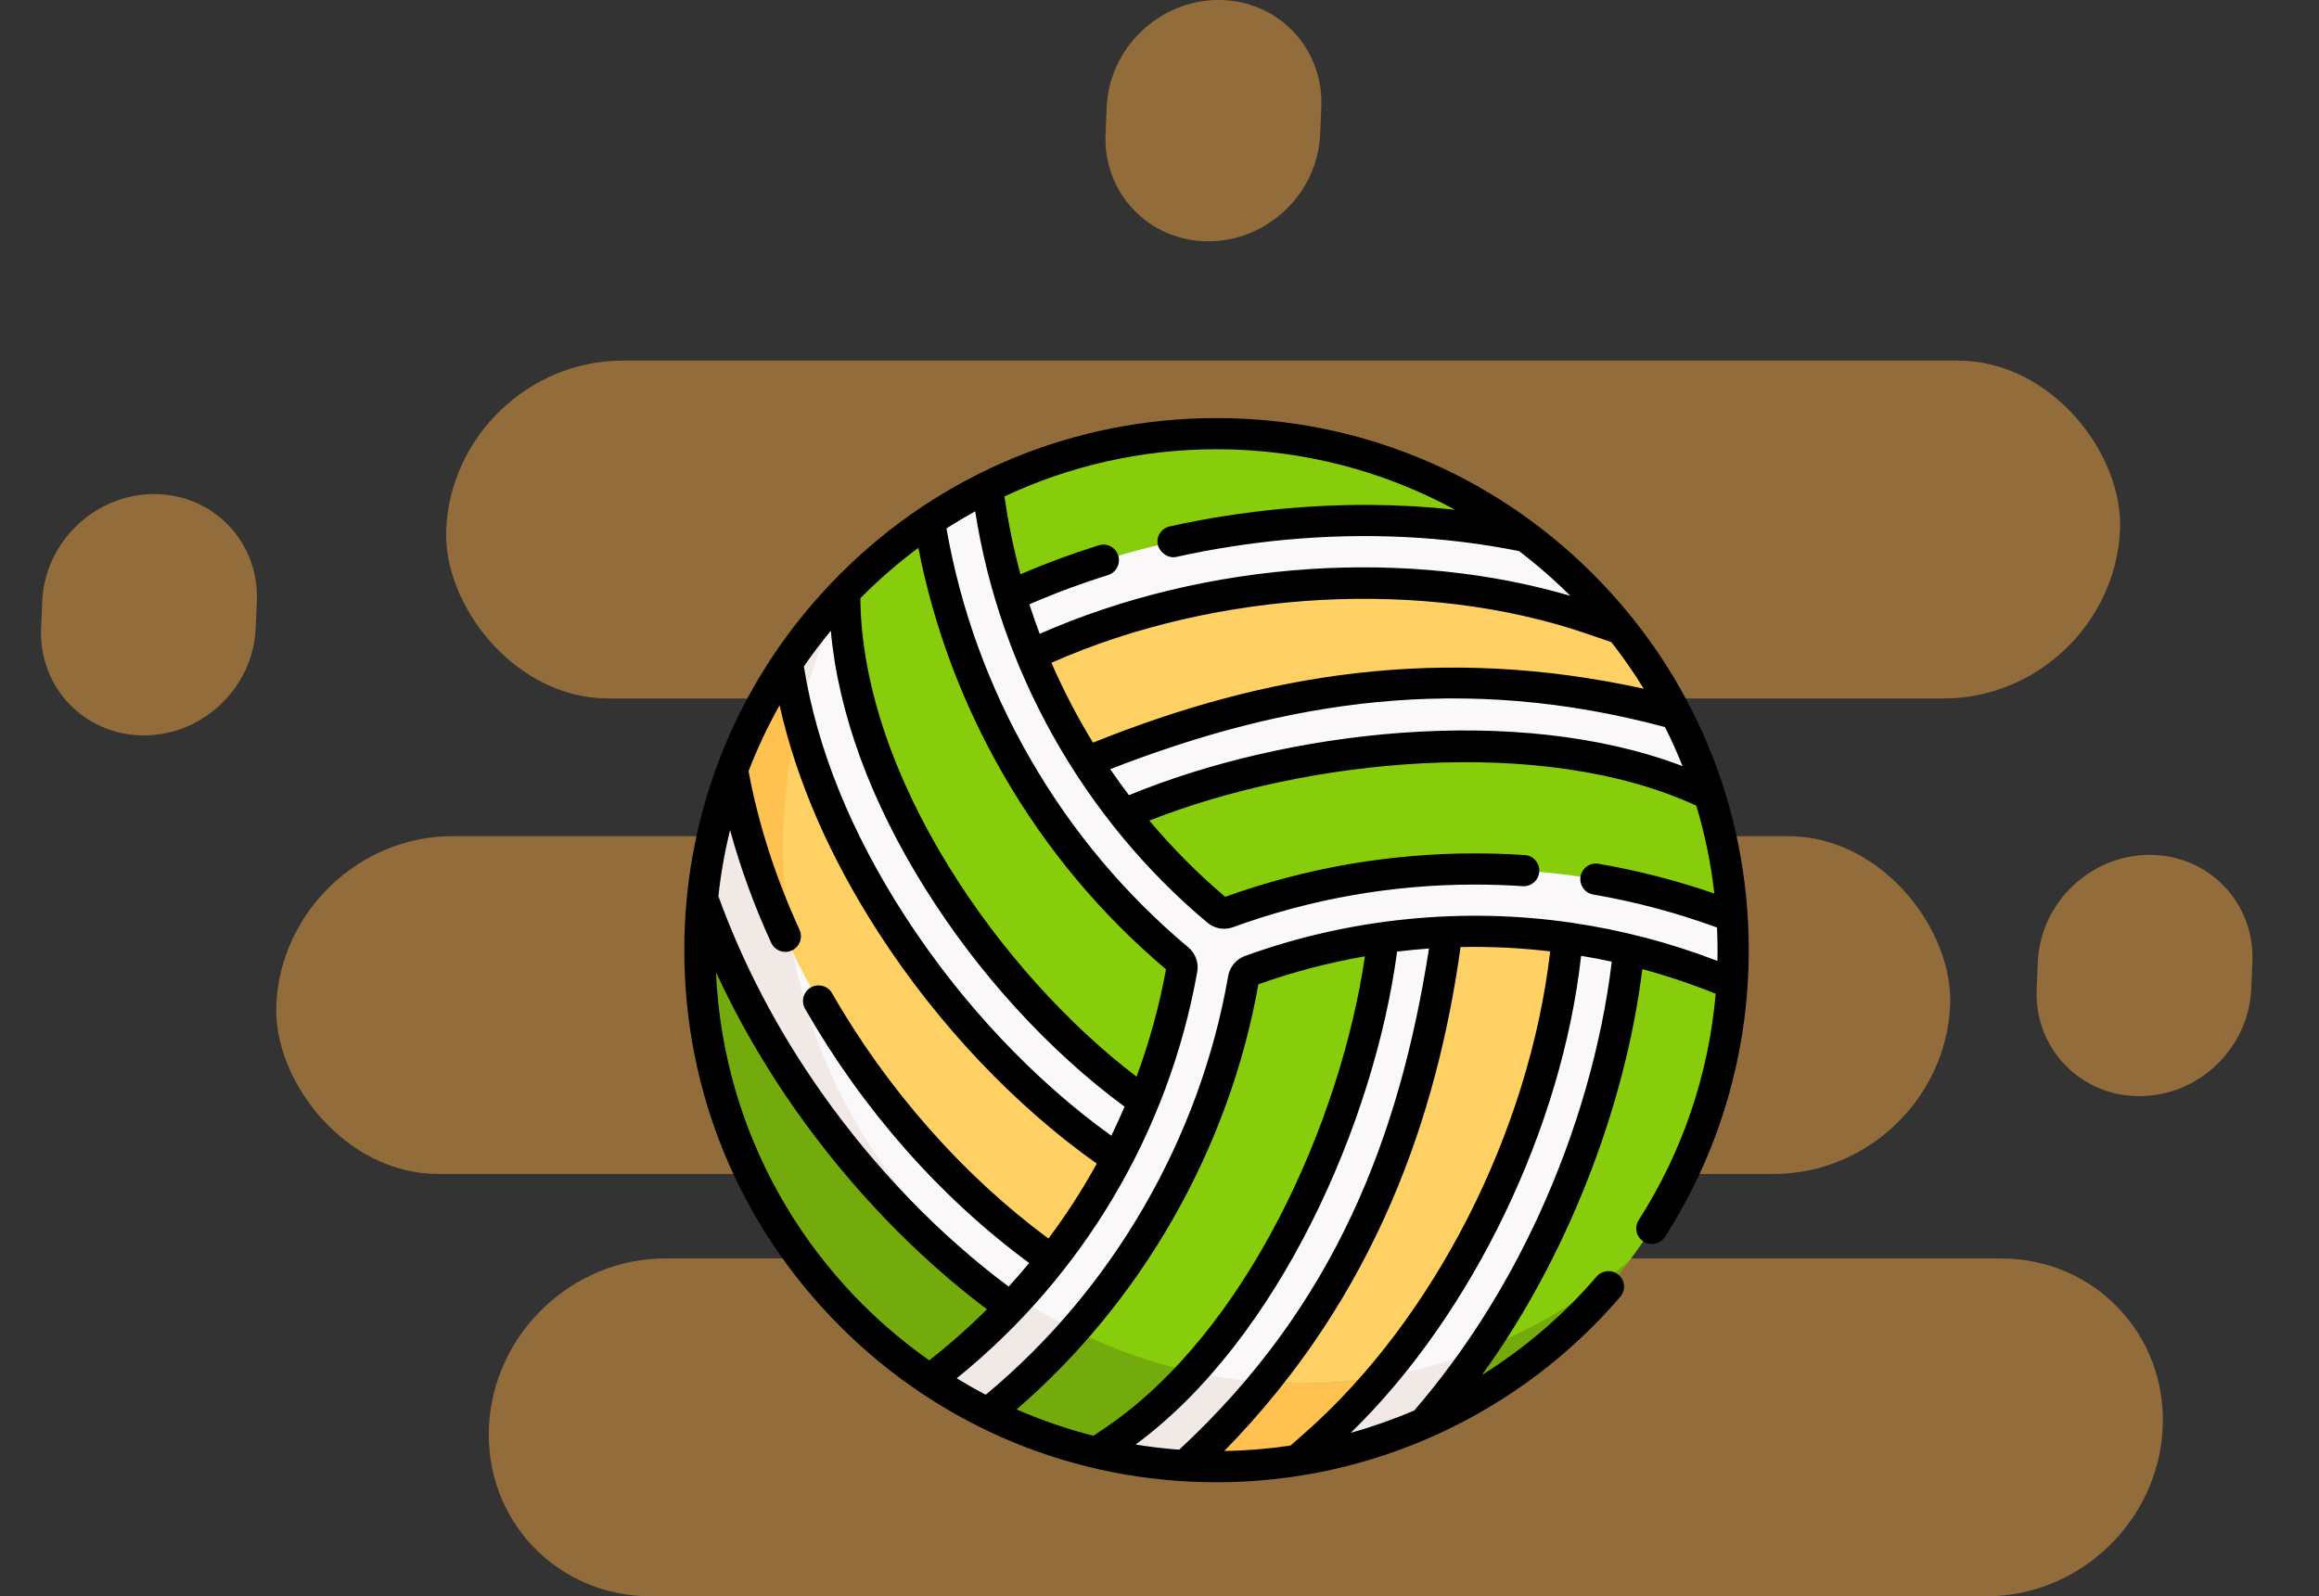 <svg width="61" height="42" viewBox="0 0 61 42" fill="none" xmlns="http://www.w3.org/2000/svg">
<rect x="0" y="0" width="61" height="42" fill="#333333" stroke="none"/>
<path d="M12.861 37.555C12.965 35.101 15.041 33.111 17.498 33.111H52.63C55.086 33.111 56.993 35.101 56.889 37.555C56.785 40.01 54.709 42 52.252 42H17.12C14.663 42 12.756 40.01 12.861 37.555Z" fill="#F3A945" fill-opacity="0.5"/>
<path d="M53.603 25.312C53.669 23.755 54.986 22.492 56.545 22.492C58.104 22.492 59.314 23.755 59.248 25.312L59.217 26.021C59.151 27.579 57.834 28.841 56.275 28.841C54.717 28.841 53.507 27.579 53.573 26.021L53.603 25.312Z" fill="#F3A945" fill-opacity="0.5"/>
<path d="M29.111 2.82C29.177 1.262 30.495 0 32.053 0C33.612 0 34.822 1.262 34.756 2.82L34.726 3.529C34.66 5.087 33.343 6.349 31.784 6.349C30.225 6.349 29.015 5.087 29.081 3.529L29.111 2.82Z" fill="#F3A945" fill-opacity="0.5"/>
<path d="M1.111 15.82C1.178 14.262 2.495 13 4.054 13C5.612 13 6.822 14.262 6.756 15.82L6.726 16.529C6.66 18.087 5.343 19.349 3.784 19.349C2.225 19.349 1.015 18.087 1.081 16.529L1.111 15.82Z" fill="#F3A945" fill-opacity="0.5"/>
<rect width="44.029" height="8.897" rx="4.448" transform="matrix(1 0 -0.042 0.999 7.455 22)" fill="#F3A945" fill-opacity="0.5"/>
<rect width="44.029" height="8.897" rx="4.448" transform="matrix(1 0 -0.042 0.999 11.924 9.489)" fill="#F3A945" fill-opacity="0.5"/>
<path d="M45.259 25.57L45.561 25.872C45.381 28.722 44.322 31.334 42.652 33.439C41.868 34.427 40.914 35.17 39.888 35.87C37.657 37.392 34.957 38.312 32 38.312C29.842 38.312 27.97 37.863 26.158 36.968C26.075 36.927 25.878 36.726 25.878 36.726C25.878 36.726 29.073 33.922 30.235 31.908C31.35 29.977 32.188 27.704 32.573 25.516C32.59 25.419 32.656 25.338 32.748 25.305C36.776 23.847 41.267 23.963 45.259 25.57V25.57Z" fill="#88CD0C"/>
<path d="M45.56 24.108C43.393 23.283 41.16 23.102 38.836 23.102C36.606 23.102 34.407 23.365 32.32 24.125C32.228 24.159 31.948 24.171 31.873 24.108C28.596 21.35 26.349 17.53 25.744 13.27L25.974 12.817C27.79 11.917 29.836 11.41 32 11.41C35.052 11.41 37.869 12.416 40.138 14.115L42.401 17.237L44.959 20.899C45.282 21.922 45.488 22.997 45.56 24.108V24.108Z" fill="#88CD0C"/>
<path d="M31.352 25.428C30.601 29.645 28.408 33.654 25.021 36.308L24.699 36.124C21.049 33.689 18.665 29.722 18.665 25.005C18.665 21.823 19.623 18.991 21.401 16.675C21.699 16.287 21.97 15.818 22.317 15.466C22.964 14.808 23.678 14.216 24.447 13.701C24.817 15.992 25.815 18.166 26.977 20.18C28.092 22.11 29.556 23.743 31.258 25.171C31.332 25.234 31.369 25.332 31.352 25.428V25.428Z" fill="#88CD0C"/>
<path d="M26.875 34.192C26.229 34.9 25.585 35.57 24.817 36.171L24.463 36.308C20.814 33.873 18.41 29.717 18.41 25C18.41 24.543 18.433 24.092 18.477 23.647L19.772 25.056C19.772 25.056 23.13 31.686 26.875 34.192Z" fill="#72AB0B"/>
<path d="M44.09 18.789L36.788 18.392L28.591 20.06L27.402 19.025L27.125 17.23C29.611 16.061 32.417 15.043 35.243 14.966C37.537 14.904 39.789 15.407 41.815 16.102L42.639 16.545C43.193 17.24 43.679 17.992 44.09 18.789V18.789Z" fill="#FFD064"/>
<path d="M29.39 30.492C29.166 30.921 29.303 31.573 29.043 31.983C28.736 32.467 28.026 32.704 27.67 33.157C23.451 30.191 21.821 28.222 21.821 28.222L19.259 20.264L20.131 19.514L20.706 17.442C21.051 19.815 22.369 21.926 23.715 23.996C25.319 26.479 27.155 28.979 29.39 30.492V30.492Z" fill="#FFD064"/>
<path d="M20.598 22.324C20.598 23.259 20.686 24.172 20.853 25.056C20.114 23.535 19.573 21.953 19.28 20.379L19.259 20.264C19.627 19.27 20.116 18.322 20.706 17.442C20.776 17.926 20.877 18.412 21.003 18.897C20.738 19.994 20.598 21.142 20.598 22.324V22.324Z" fill="#FFC250"/>
<path d="M42.634 25.056C42.392 27.43 41.604 29.794 40.53 32.131C39.628 34.095 38.619 35.738 37.291 37.27C34.644 38.452 32.395 38.584 29.565 37.903L30.033 37.583C33.902 34.951 36.129 29.502 36.658 24.871C37.211 24.793 37.488 24.271 38.045 24.247C39.106 24.201 40.192 24.18 41.247 24.331C41.789 24.408 42.098 24.927 42.634 25.056V25.056Z" fill="#FFD064"/>
<path d="M42.875 33.151C41.48 35.008 39.621 36.497 37.469 37.444L32.143 38.228L28.855 38.224C27.852 37.986 26.893 37.637 25.99 37.191L26.807 35.87L28.268 34.999C30.058 35.899 32.066 36.402 34.188 36.402C37.491 36.402 40.519 35.181 42.875 33.151Z" fill="#72AB0B"/>
<path d="M38.951 35.513C38.486 36.194 37.936 36.636 37.412 37.242C36.356 37.711 35.286 38.24 34.138 38.421C33.157 38.575 32.159 38.624 31.169 38.565C31.169 38.565 29.95 38.299 29.224 38.13C29.192 38.123 29.127 38.108 29.127 38.108L29.323 37.904C30.049 37.41 30.733 36.798 31.369 36.099C32.278 36.298 33.221 36.402 34.188 36.402C35.864 36.402 37.469 36.088 38.951 35.513V35.513Z" fill="#FFC250"/>
<path d="M36.455 23.838C36.173 28.559 33.428 35.111 29.323 37.904L28.854 38.223C29.234 38.313 29.728 38.153 30.114 38.21C30.5 38.267 30.777 38.54 31.169 38.564C33.353 36.752 34.847 34.291 35.749 32.442C37.098 29.678 37.93 26.657 38.093 23.936L38.142 23.117L36.504 23.019L36.455 23.838Z" fill="#FAF8F8"/>
<path d="M42.959 23.388L41.322 23.288L41.272 24.106C40.956 29.271 38.33 34.737 34.583 38.031L34.138 38.422L36.285 37.582L37.465 37.445C38.793 35.913 39.941 34.12 40.843 32.157C42.035 29.564 42.749 26.815 42.909 24.207L42.959 23.388Z" fill="#FAF8F8"/>
<path d="M45.59 25C45.59 25.084 45.589 25.167 45.587 25.25C45.585 25.357 45.582 25.464 45.577 25.57C45.577 25.582 45.576 25.593 45.576 25.605C45.574 25.642 45.572 25.679 45.57 25.715C45.57 25.717 45.57 25.72 45.57 25.722C45.569 25.745 45.567 25.768 45.566 25.791C45.565 25.818 45.563 25.845 45.561 25.872L45.284 25.761C41.292 24.154 36.914 24.081 32.886 25.54C32.794 25.573 32.728 25.654 32.711 25.75C32.325 27.938 31.567 30.022 30.452 31.953C29.29 33.967 27.79 35.726 25.99 37.191L25.655 36.413C25.655 36.413 24.475 36.317 24.463 36.309L24.463 36.308L24.699 36.124C28.086 33.47 30.339 29.715 31.09 25.498C31.106 25.401 31.07 25.303 30.995 25.241C29.293 23.813 27.867 22.114 26.752 20.183C25.59 18.17 24.816 15.991 24.447 13.701C24.936 13.373 25.447 13.079 25.975 12.817C25.974 12.817 26.017 13.114 26.017 13.115C26.622 17.375 28.747 21.204 32.025 23.962C32.1 24.025 32.202 24.042 32.294 24.009C34.382 23.249 36.565 22.864 38.795 22.864C41.119 22.864 43.393 23.283 45.56 24.108C45.564 24.177 45.568 24.245 45.572 24.315C45.572 24.32 45.572 24.325 45.572 24.329C45.576 24.403 45.58 24.478 45.582 24.552C45.584 24.626 45.587 24.701 45.588 24.776C45.589 24.85 45.59 24.925 45.59 25V25Z" fill="#FAF8F8"/>
<path d="M44.893 20.867L44.959 20.899C44.728 20.167 44.437 19.462 44.091 18.79C41.513 17.95 38.785 17.904 36.81 18.042C33.695 18.261 30.615 19.054 28.138 20.276L27.402 20.639L28.128 22.11L28.863 21.747C33.171 19.622 40.345 18.712 44.893 20.867Z" fill="#FAF8F8"/>
<path d="M41.888 16.287L42.639 16.545C41.913 15.632 41.072 14.815 40.138 14.115C38.124 13.702 35.964 13.591 33.779 13.794C30.971 14.056 28.267 14.809 25.957 15.973C25.552 16.177 25.39 16.67 25.594 17.075C25.738 17.361 26.027 17.526 26.327 17.526C26.451 17.526 26.577 17.498 26.695 17.438C31.261 15.137 37.224 14.685 41.888 16.287V16.287Z" fill="#FAF8F8"/>
<path d="M22.21 15.712L22.209 15.576C21.887 15.911 21.611 16.614 21.324 16.98C21.118 17.243 20.893 17.161 20.706 17.44C21.039 19.678 21.974 22.026 23.46 24.325C25.177 26.981 27.45 29.28 29.86 30.799L30.554 31.236L31.429 29.848L30.735 29.411C26.575 26.79 22.249 20.95 22.21 15.712V15.712Z" fill="#FAF8F8"/>
<path d="M19.198 20.844L19.176 20.729L19.259 22.86L18.553 23.647C19.211 25.482 20.157 27.299 21.345 28.985C23.033 31.381 25.084 33.35 27.34 34.822L27.946 35.309L28.877 33.957L28.19 33.509C25.11 31.501 22.492 28.429 20.853 25.056C20.114 23.535 19.491 22.418 19.198 20.844V20.844Z" fill="#FAF8F8"/>
<path d="M33.297 36.373C32.677 37.149 31.969 37.9 31.169 38.564C30.377 38.516 29.604 38.401 28.854 38.223L29.323 37.904C30.049 37.41 30.733 36.798 31.368 36.099C31.996 36.236 32.64 36.329 33.297 36.373Z" fill="#F0E9E6"/>
<path d="M38.95 35.513C38.486 36.194 37.989 36.84 37.465 37.445C36.418 37.906 35.303 38.238 34.138 38.422L34.582 38.032C35.203 37.485 35.794 36.88 36.348 36.225C37.248 36.077 38.118 35.836 38.95 35.513V35.513Z" fill="#F0E9E6"/>
<path d="M22.209 15.669C21.686 16.677 21.278 17.76 21.003 18.897C20.877 18.407 20.778 17.921 20.706 17.44C21.152 16.775 21.655 16.152 22.209 15.577L22.209 15.669Z" fill="#F0E9E6"/>
<path d="M28.268 35C27.573 35.789 26.813 36.521 25.99 37.191C25.463 36.931 24.952 36.636 24.463 36.309C24.463 36.309 24.698 36.124 24.699 36.124C25.377 35.593 26.009 35.018 26.593 34.403C24.607 32.982 22.777 31.118 21.265 28.972C20.077 27.285 19.135 25.482 18.477 23.647C18.593 22.468 18.861 21.334 19.259 20.264L19.28 20.38C19.574 21.953 20.114 23.536 20.854 25.058V25.058C21.577 28.867 23.783 32.123 26.822 34.157C27.261 34.451 27.716 34.719 28.188 34.959C28.215 34.973 28.241 34.987 28.268 35V35Z" fill="#F0E9E6"/>
<path d="M41.9 15.101C39.255 12.456 35.739 11 32 11C28.261 11 24.745 12.456 22.101 15.101C19.456 17.745 18 21.261 18 25C18 28.739 19.456 32.255 22.101 34.9C24.745 37.544 28.261 39 32 39C36.084 39 39.955 37.222 42.62 34.122C42.768 33.95 42.749 33.691 42.577 33.544C42.405 33.396 42.146 33.416 41.998 33.587C41.118 34.611 40.098 35.481 38.978 36.18C41.181 33.151 42.747 29.174 43.2 25.499C43.849 25.674 44.49 25.888 45.12 26.142L45.13 26.145C44.947 28.265 44.257 30.304 43.106 32.1C42.984 32.29 43.039 32.544 43.23 32.666C43.421 32.788 43.675 32.733 43.797 32.542C45.238 30.292 46 27.684 46 25C46 21.261 44.544 17.745 41.9 15.101V15.101ZM41.744 16.675L42.386 16.895C42.692 17.287 42.977 17.696 43.238 18.121C37.928 16.955 33.282 17.714 28.751 19.54C28.338 18.866 27.973 18.163 27.657 17.438C31.999 15.516 37.482 15.211 41.744 16.675ZM29.204 20.238C33.82 18.439 38.464 17.697 43.798 19.131C43.965 19.465 44.119 19.808 44.258 20.157C39.879 18.493 33.81 19.226 29.697 20.922C29.527 20.698 29.362 20.47 29.204 20.238V20.238ZM38.274 13.412C36.799 13.251 35.281 13.242 33.741 13.386C32.739 13.479 31.739 13.635 30.768 13.851C30.547 13.9 30.407 14.119 30.456 14.34C30.493 14.495 30.695 14.709 30.946 14.652C31.883 14.444 32.849 14.293 33.817 14.202C35.928 14.006 37.992 14.106 39.956 14.499C40.432 14.861 40.884 15.255 41.307 15.677C39.212 15.062 36.865 14.818 34.469 14.972C31.965 15.134 29.513 15.722 27.349 16.677C27.252 16.42 27.162 16.162 27.077 15.9C27.739 15.612 28.433 15.354 29.146 15.131C29.362 15.063 29.482 14.833 29.415 14.617C29.347 14.401 29.117 14.28 28.901 14.348C28.193 14.569 27.503 14.825 26.843 15.109C26.662 14.441 26.521 13.76 26.423 13.068L26.422 13.061C28.117 12.266 30.007 11.82 32 11.82C34.27 11.82 36.407 12.397 38.274 13.412ZM24.157 14.415C24.567 16.513 25.319 18.52 26.397 20.388C27.521 22.336 28.959 24.056 30.671 25.504C30.494 26.473 30.234 27.416 29.896 28.328C26.328 25.613 22.676 20.435 22.631 15.74C23.105 15.261 23.615 14.817 24.157 14.415V14.415ZM27.579 32.586C25.346 30.941 23.335 28.664 21.888 26.134C21.776 25.937 21.525 25.869 21.328 25.981C21.132 26.094 21.064 26.344 21.176 26.541C22.697 29.2 24.729 31.504 27.072 33.231C26.898 33.442 26.718 33.649 26.533 33.852C24.704 32.489 23.004 30.727 21.601 28.735C20.458 27.113 19.549 25.379 18.897 23.581C18.961 22.988 19.064 22.407 19.204 21.84C19.474 22.829 19.835 23.822 20.285 24.805C20.354 24.956 20.502 25.045 20.658 25.045C20.715 25.045 20.773 25.033 20.828 25.008C21.034 24.914 21.125 24.67 21.031 24.464C20.4 23.084 19.951 21.688 19.695 20.315L19.69 20.292C19.921 19.691 20.194 19.112 20.506 18.557C20.952 20.544 21.827 22.554 23.115 24.548C24.666 26.947 26.693 29.089 28.85 30.616C28.473 31.301 28.049 31.959 27.579 32.586V32.586ZM29.233 29.882C27.193 28.418 25.278 26.382 23.804 24.102C22.385 21.906 21.491 19.697 21.145 17.534C21.368 17.211 21.604 16.898 21.854 16.597C22.049 18.757 22.899 21.085 24.34 23.384C25.75 25.636 27.603 27.66 29.582 29.118C29.471 29.375 29.355 29.63 29.233 29.882V29.882ZM18.834 25.582C19.413 26.835 20.114 28.049 20.93 29.208C22.362 31.24 24.094 33.044 25.962 34.449C25.486 34.923 24.98 35.371 24.446 35.79L24.444 35.792C21.194 33.51 19.018 29.8 18.834 25.582ZM37.589 24.956C36.819 29.897 35.121 34.341 31.018 38.143C30.631 38.114 30.248 38.069 29.871 38.007C33.652 35.221 36.154 29.503 36.75 25.037C37.029 25.003 37.309 24.976 37.589 24.956V24.956ZM40.777 25.032C40.226 29.78 37.717 34.719 34.312 37.712L33.945 38.035C33.372 38.12 32.79 38.168 32.203 38.177C36.205 34.092 37.808 29.322 38.419 24.918C39.206 24.901 39.994 24.939 40.777 25.032V25.032ZM29.092 37.554L28.764 37.777C28.066 37.6 27.39 37.367 26.74 37.083C30.045 34.232 32.335 30.212 33.101 25.898C34.019 25.571 34.956 25.326 35.904 25.162C35.262 29.532 32.786 35.041 29.092 37.554V37.554ZM40.471 31.985C39.602 33.875 38.503 35.599 37.203 37.11C36.66 37.343 36.101 37.54 35.53 37.699C38.744 34.577 41.095 29.641 41.59 25.148C41.86 25.193 42.129 25.245 42.397 25.303C42.129 27.517 41.466 29.82 40.471 31.985V31.985ZM41.353 24.28C38.514 23.861 35.506 24.15 32.746 25.154C32.518 25.237 32.349 25.438 32.307 25.679C31.569 29.931 29.283 33.914 25.93 36.696C25.67 36.561 25.415 36.417 25.165 36.265C28.485 33.581 30.741 29.791 31.493 25.569C31.536 25.33 31.446 25.084 31.258 24.926C29.593 23.53 28.197 21.865 27.108 19.978C26.014 18.084 25.271 16.041 24.896 13.903C25.143 13.745 25.395 13.595 25.652 13.453C26.301 17.629 28.491 21.538 31.76 24.276C31.885 24.381 32.041 24.436 32.2 24.436C32.279 24.436 32.358 24.422 32.435 24.395C34.477 23.651 36.617 23.274 38.795 23.274C39.214 23.274 39.637 23.288 40.052 23.316C40.278 23.332 40.474 23.16 40.489 22.934C40.504 22.708 40.333 22.513 40.107 22.498C39.674 22.468 39.232 22.454 38.795 22.454C36.547 22.454 34.338 22.838 32.228 23.597C31.503 22.981 30.837 22.309 30.232 21.591C34.319 19.977 40.541 19.315 44.62 21.198C44.845 21.943 45.005 22.715 45.095 23.509C44.097 23.166 43.076 22.902 42.048 22.727C41.824 22.689 41.613 22.84 41.575 23.063C41.537 23.286 41.687 23.498 41.91 23.536C43.01 23.724 44.104 24.016 45.166 24.404C45.176 24.683 45.184 24.891 45.176 25.283C43.933 24.804 42.651 24.47 41.353 24.28V24.28Z" fill="black"/>
</svg>
